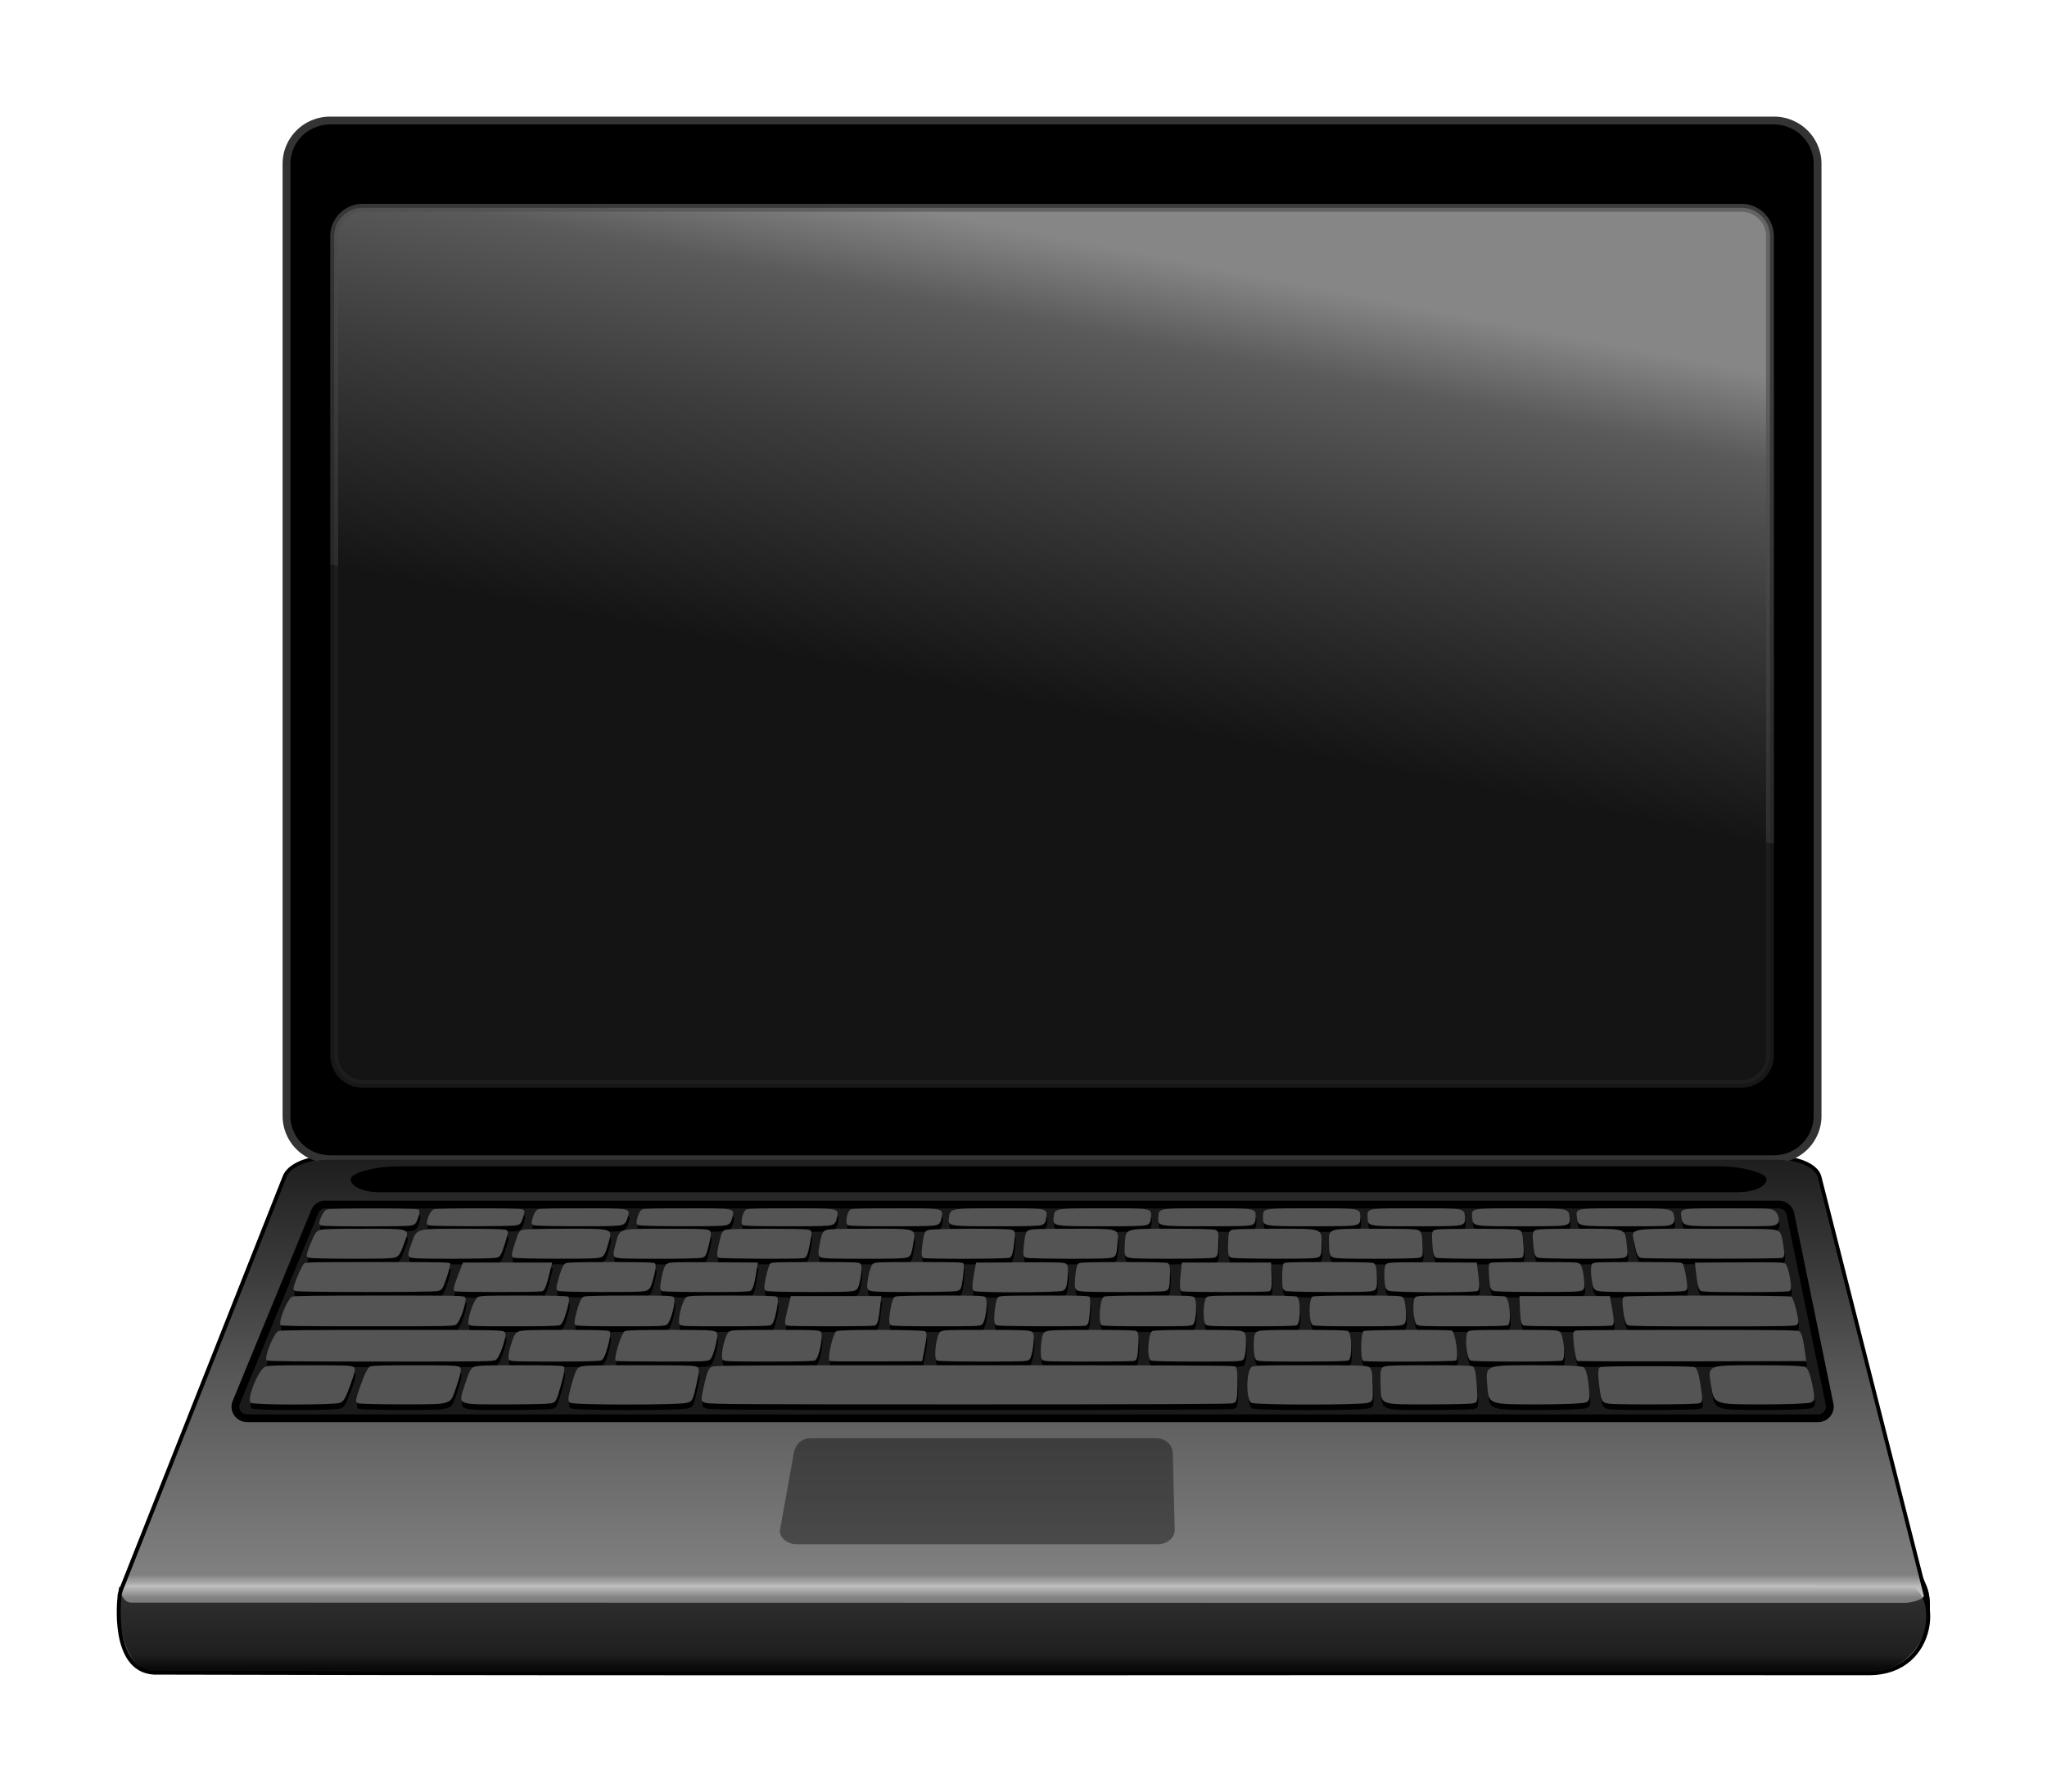 <?xml version="1.0" encoding="UTF-8"?>
<svg width="175.56" height="153.71" version="1.1" viewBox="0 0 351.12 307.41" xmlns="http://www.w3.org/2000/svg" xmlns:cc="http://creativecommons.org/ns#" xmlns:dc="http://purl.org/dc/elements/1.1/" xmlns:rdf="http://www.w3.org/1999/02/22-rdf-syntax-ns#" xmlns:xlink="http://www.w3.org/1999/xlink">
  <title>Laptop</title>
  <defs>
    <filter id="fl" x="-.015" y="-.057" width="1.03" height="1.113">
      <feGaussianBlur stdDeviation=".319"/>
    </filter>
    <filter id="e" x="-.002" y="-.046" width="1.004" height="1.091"/>
    <linearGradient id="fm" x1="406.76" x2="417.91" y1="180.19" y2="122.6" gradientTransform="matrix(1.347 0 0 1.347 -376.97 -123.77)" gradientUnits="userSpaceOnUse">
      <stop stop-color="#1d1d1d" offset="0"/>
      <stop stop-color="#393939" offset=".25"/>
      <stop stop-color="#565656" offset=".5"/>
      <stop stop-color="#808080" offset=".808"/>
      <stop stop-color="#bfbfbf" offset="1"/>
    </linearGradient>
    <linearGradient id="fn" x1="406.76" x2="417.91" y1="180.19" y2="122.6" gradientTransform="matrix(1.347 0 0 1.347 -376.97 -123.77)" gradientUnits="userSpaceOnUse">
      <stop stop-color="#212121" offset="0"/>
      <stop stop-color="#1b1b1b" offset="0"/>
      <stop stop-color="#373737" offset="0"/>
      <stop stop-color="#545454" offset="1"/>
    </linearGradient>
    <linearGradient id="d" x2="0" y1="304.27" y2="293.91" gradientUnits="userSpaceOnUse">
      <stop stop-color="#1d1d1d" offset="0"/>
      <stop stop-color="#393939" offset=".084"/>
      <stop stop-color="#565656" offset=".155"/>
      <stop stop-color="#808080" offset=".855"/>
      <stop stop-color="#bfbfbf" offset="1"/>
    </linearGradient>
    <linearGradient id="c" x2="0" y1="239.02" y2="294.03" gradientUnits="userSpaceOnUse">
      <stop stop-color="#1d1d1d" offset="0"/>
      <stop stop-color="#393939" offset=".25"/>
      <stop stop-color="#565656" offset=".5"/>
      <stop stop-color="#808080" offset=".971"/>
      <stop stop-color="#bfbfbf" offset="1"/>
    </linearGradient>
    <linearGradient id="dj" x2="0" y1="304.27" y2="293.91" gradientUnits="userSpaceOnUse" xlink:href="#d"/>
    <linearGradient id="dk" x2="0" y1="239.02" y2="294.03" gradientUnits="userSpaceOnUse" xlink:href="#c"/>
    <linearGradient id="dl" x2="0" y1="239.02" y2="294.03" gradientTransform="matrix(1.347 0 0 1.347 -376.97 -123.77)" gradientUnits="userSpaceOnUse" xlink:href="#c"/>
    <linearGradient id="dm" x2="0" y1="304.27" y2="293.91" gradientTransform="matrix(1.347 0 0 1.347 -376.97 -123.77)" gradientUnits="userSpaceOnUse" xlink:href="#d"/>
  </defs>
  <path transform="matrix(1.347 0 0 1.347 -376.97 -123.77)" d="m522.57 293.82c4.002 0 4.023 10.926-4.711 10.926-72.56-0.051-145.84 0.103-218.4-0.077-5.191-0.284-4.147-9.226-4.147-9.226s-0.045-1.657 1.243-1.657c78.343 0.043 158.43-0.034 226.01 0.034z" fill="url(#dj)" filter="url(#e)" stroke="#000"/>
  <path transform="matrix(1.347 0 0 1.347 -376.97 -123.77)" d="m321.9 239.56h183.85c3.078 0 5.247 1.05 5.556 2.267l13.696 53.967c0.135 0.533 0.111 0.855 0 1-0.199 0.26 0.284 0.934-1.068-1.901-0.409-0.857-15.564-0.915-18.183-0.915h-183.85c-2.659 0-25.294 3.128-25.294 3.128l-0.759-1.134-0.312-1.584 20.809-52.561c0.462-1.168 2.478-2.267 5.556-2.267z" fill="url(#dk)" filter="url(#e)" stroke="#000"/>
  <path d="m56.631 20.674h247.65a7.484 7.425 0 0 1 7.484 7.425v163.35a7.484 7.425 0 0 1-7.484 7.425h-247.65a7.484 7.425 0 0 1-7.484-7.425v-163.35a7.484 7.425 0 0 1 7.484-7.425" stroke="#333" stroke-width="1.347"/>
  <path d="m56.631 198.92h247.65c4.146 0 7.067 1.414 7.484 3.054l18.449 72.694c0.182 0.719 0.149 1.152 0 1.347-0.268 0.351 0.383 1.259-1.438-2.561-0.551-1.155-20.965-1.232-24.492-1.232h-247.65c-3.581 0-34.793 3.853-34.793 3.853s-0.895-1.042-0.812-1.257l28.121-72.844c0.609-1.579 3.338-3.054 7.484-3.054z" fill="#808080" opacity=".406" stroke-width="1.347"/>
  <path d="m56.631 198.92h247.65c4.146 0 7.067 1.414 7.484 3.054l18.449 72.694c0.182 0.719 0.149 1.152 0 1.347-0.268 0.351 0.383 1.259-1.438-2.561-0.551-1.155-20.965-1.232-24.492-1.232h-247.65c-3.581 0-34.071 4.214-34.071 4.214l-1.022-1.527-0.42-2.134 28.03-70.8c0.623-1.573 3.338-3.054 7.484-3.054z" fill="url(#dl)" stroke-width="1.347"/>
  <path d="m326.93 274.98c0.48 0 2.53-0.348 3.036-1.053 0.851-1.185-1.737-6.907 0.406-2.034s-0.83 14.836-9.788 14.836c-97.738-0.055-196.45 0.11-294.18-0.083-6.992-0.305-5.947-14.54-5.947-14.54s0.3 2.838 2.036 2.838c105.53 0.046 304.44 0.036 304.44 0.036z" stroke-width="1.347"/>
  <path d="m326.93 272.01c5.391 0 5.419 14.717-6.346 14.717-97.738-0.069-196.45 0.138-294.18-0.104-6.992-0.382-5.586-12.427-5.586-12.427s-0.06-2.232 1.675-2.232c105.53 0.058 213.41-0.045 304.44 0.045z" fill="url(#dm)" stroke-width="1.347"/>
  <path d="m55.459 206.65a2.041 1.984 0 0 0-1.473 1.228l-13.47 32.739a2.041 1.984 0 0 0 1.894 2.701h269.4a2.041 1.984 0 0 0 2.021-2.374l-6.735-32.739a2.041 1.984 0 0 0-2.021-1.555h-249.2a2.041 1.984 0 0 0-0.421 0z" fill="#1a1a1a" stroke="#000" stroke-width="1.328"/>
  <g stroke-width="1.347">
    <path d="m64.142 208.24c-3.734 0-7.497 0.061-7.895 0.178-0.354 0.104-0.743 0.622-1.048 1.386-0.408 1.021-0.378 1.254 0.184 1.373 0.899 0.191 14.082 0.195 15.208 4e-3 0.752-0.127 0.92-0.301 1.306-1.373 0.276-0.766 0.281-1.286 0.007-1.391-0.309-0.117-4.026-0.178-7.76-0.178l-2.7e-5 5e-5"/>
    <path d="m63.979 207.32c-3.734 0-7.497 0.061-7.895 0.178-0.354 0.104-0.743 0.622-1.048 1.386-0.408 1.021-0.378 1.254 0.184 1.373 0.899 0.191 14.082 0.195 15.208 4e-3 0.752-0.127 0.92-0.301 1.306-1.373 0.276-0.766 0.281-1.286 0.007-1.391-0.309-0.117-4.026-0.178-7.76-0.178l-2.7e-5 5e-5" fill="#545454"/>
  </g>
  <g stroke-width="1.347">
    <path d="m81.882 208.26c-3.504 5e-3 -6.969 0.063-7.325 0.169-0.357 0.107-0.715 0.622-0.987 1.386-0.363 1.021-0.323 1.254 0.244 1.373 0.906 0.191 13.673 0.194 14.789 4e-3 0.749-0.127 0.907-0.3 1.253-1.395 0.347-1.095 0.298-1.265-0.366-1.39-0.554-0.105-4.104-0.153-7.608-0.148l-2.7e-5 5e-5"/>
    <path d="m81.753 207.3c-3.504 5e-3 -6.969 0.063-7.325 0.169-0.357 0.107-0.715 0.622-0.987 1.386-0.363 1.021-0.323 1.254 0.244 1.373 0.906 0.191 13.673 0.194 14.789 4e-3 0.749-0.127 0.907-0.3 1.253-1.395 0.347-1.095 0.298-1.265-0.366-1.39-0.554-0.105-4.104-0.153-7.608-0.148l-2.7e-5 5e-5" fill="#545454"/>
  </g>
  <g stroke-width="1.347">
    <path d="m99.961 208.26c-4.857 0-7.127 0.049-7.512 0.165-0.345 0.104-0.688 0.622-0.928 1.386-0.319 1.021-0.269 1.254 0.303 1.373 0.388 0.081 3.649 0.147 7.469 0.15 5.615 3e-3 6.902-0.037 7.497-0.22 0.531-0.164 0.793-0.506 1.016-1.321 0.429-1.569 0.61-1.534-7.846-1.534"/>
    <path d="m99.831 207.3c-4.857 0-7.127 0.049-7.512 0.165-0.345 0.104-0.688 0.622-0.928 1.386-0.319 1.021-0.269 1.254 0.303 1.373 0.388 0.081 3.649 0.147 7.469 0.15 5.615 3e-3 6.902-0.037 7.497-0.22 0.531-0.164 0.793-0.506 1.016-1.321 0.429-1.569 0.61-1.534-7.846-1.534" fill="#545454"/>
  </g>
  <g stroke-width="1.347">
    <path d="m117.85 208.26c-4.857 0-7.125 0.049-7.505 0.165-0.34 0.104-0.662 0.622-0.868 1.386-0.275 1.021-0.215 1.254 0.363 1.373 0.391 0.081 3.655 0.147 7.475 0.15 5.615 3e-3 6.9-0.037 7.488-0.22 0.524-0.164 0.771-0.506 0.959-1.321 0.362-1.569 0.544-1.534-7.912-1.534"/>
    <path d="m117.72 207.3c-4.857 0-7.125 0.049-7.505 0.165-0.34 0.104-0.662 0.622-0.868 1.386-0.275 1.021-0.215 1.254 0.363 1.373 0.391 0.081 3.655 0.147 7.475 0.15 5.615 3e-3 6.9-0.037 7.488-0.22 0.524-0.164 0.771-0.506 0.959-1.321 0.362-1.569 0.544-1.534-7.912-1.534" fill="#545454"/>
  </g>
  <g stroke-width="1.347">
    <path d="m135.73 208.26c-4.857 0-7.123 0.049-7.497 0.165-0.334 0.104-0.635 0.621-0.804 1.369-0.169 0.748-0.103 1.268 0.186 1.373 0.324 0.118 2.584 0.172 7.477 0.172 5.813 0 7.134-0.041 7.715-0.225 0.517-0.164 0.749-0.506 0.902-1.321 0.294-1.569 0.478-1.534-7.978-1.534"/>
    <path d="m135.6 207.3c-4.857 0-7.123 0.049-7.497 0.165-0.334 0.104-0.635 0.621-0.804 1.369-0.169 0.748-0.103 1.268 0.186 1.373 0.324 0.118 2.584 0.172 7.477 0.172 5.813 0 7.134-0.041 7.715-0.225 0.517-0.164 0.749-0.506 0.902-1.321 0.294-1.569 0.478-1.534-7.978-1.534" fill="#545454"/>
  </g>
  <g stroke-width="1.347">
    <path d="m153.61 208.26c-4.857 0-7.121 0.049-7.49 0.165-0.33 0.104-0.608 0.621-0.745 1.369-0.137 0.748-0.049 1.268 0.245 1.373 0.329 0.118 2.591 0.172 7.484 0.172 5.813 0 7.133-0.041 7.705-0.225 0.51-0.164 0.727-0.506 0.845-1.321 0.227-1.569 0.412-1.534-8.044-1.534"/>
    <path d="m153.48 207.3c-4.857 0-7.121 0.049-7.49 0.165-0.33 0.104-0.608 0.621-0.745 1.369-0.137 0.748-0.049 1.268 0.245 1.373 0.329 0.118 2.591 0.172 7.484 0.172 5.813 0 7.133-0.041 7.705-0.225 0.51-0.164 0.727-0.506 0.845-1.321 0.227-1.569 0.412-1.534-8.044-1.534" fill="#545454"/>
  </g>
  <g stroke-width="1.347">
    <path d="m168.69 208.26c-5.576 0.021-5.59 0.19-5.78 1.534-0.219 1.547-0.222 1.545 8.161 1.545 5.868 0 7.183-0.041 7.748-0.225 0.503-0.164 0.706-0.506 0.788-1.321 0.159-1.571 0.362-1.534-8.163-1.534h-2.755"/>
    <path d="m168.56 207.3c-5.576 0.021-5.59 0.19-5.78 1.534-0.219 1.547-0.222 1.545 8.161 1.545 5.868 0 7.183-0.041 7.748-0.225 0.503-0.164 0.706-0.506 0.788-1.321 0.159-1.571 0.362-1.534-8.163-1.534h-2.755" fill="#545454"/>
  </g>
  <g stroke-width="1.347">
    <path d="m186.65 208.26c-5.66 0.019-5.658 0.173-5.783 1.451-0.161 1.638-0.224 1.628 8.22 1.628 5.868 0 7.181-0.041 7.739-0.225 0.496-0.164 0.684-0.506 0.731-1.321 0.091-1.568 0.272-1.534-8.125-1.534h-2.781"/>
    <path d="m186.52 207.3c-5.66 0.019-5.658 0.173-5.783 1.451-0.161 1.638-0.224 1.628 8.22 1.628 5.868 0 7.181-0.041 7.739-0.225 0.496-0.164 0.684-0.506 0.731-1.321 0.091-1.568 0.272-1.534-8.125-1.534h-2.781" fill="#545454"/>
  </g>
  <g stroke-width="1.347">
    <path d="m204.42 208.26c-5.657 0.015-5.532 0.156-5.606 1.494-0.089 1.604-0.205 1.584 8.331 1.584 5.83 0 7.14-0.041 7.689-0.225 0.489-0.164 0.662-0.506 0.674-1.321 0.024-1.57 0.223-1.534-8.295-1.534h-2.794v-1e-5"/>
    <path d="m204.29 207.3c-5.657 0.015-5.532 0.156-5.606 1.494-0.089 1.604-0.205 1.584 8.331 1.584 5.83 0 7.14-0.041 7.689-0.225 0.489-0.164 0.662-0.506 0.674-1.321 0.024-1.57 0.223-1.534-8.295-1.534h-2.794v-1e-5" fill="#545454"/>
  </g>
  <g stroke-width="1.347">
    <path d="m222.3 208.26c-5.656 0.015-5.526 0.156-5.542 1.494-0.02 1.601-0.132 1.584 8.282 1.584 5.851 0 7.037-0.036 7.68-0.233 0.612-0.188 0.76-0.447 0.735-1.325-0.043-1.557 0.149-1.52-8.36-1.52h-2.794v-1e-5"/>
    <path d="m222.18 207.3c-5.656 0.015-5.526 0.156-5.542 1.494-0.02 1.601-0.132 1.584 8.282 1.584 5.851 0 7.037-0.036 7.68-0.233 0.612-0.188 0.76-0.447 0.735-1.325-0.043-1.557 0.149-1.52-8.36-1.52h-2.794v-1e-5" fill="#545454"/>
  </g>
  <g stroke-width="1.347">
    <path d="m240.17 208.26c-5.667 0.014-5.506 0.159-5.463 1.534 0.049 1.58-0.136 1.545 8.322 1.545 5.884 0 7.061-0.036 7.696-0.233 0.604-0.188 0.74-0.447 0.678-1.325-0.11-1.557 0.084-1.52-8.426-1.52h-2.807"/>
    <path d="m240.04 207.3c-5.667 0.014-5.506 0.159-5.463 1.534 0.049 1.58-0.136 1.545 8.322 1.545 5.884 0 7.061-0.036 7.696-0.233 0.604-0.188 0.74-0.447 0.678-1.325-0.11-1.557 0.084-1.52-8.426-1.52h-2.807" fill="#545454"/>
  </g>
  <g stroke-width="1.347">
    <path d="m258.04 208.26c-5.641 0.015-5.486 0.16-5.385 1.534 0.117 1.58-0.069 1.545 8.389 1.545 5.884 0 7.06-0.036 7.686-0.233 0.591-0.186 0.721-0.447 0.625-1.29-0.18-1.579-0.069-1.556-8.534-1.556h-2.781"/>
    <path d="m257.91 207.3c-5.641 0.015-5.486 0.16-5.385 1.534 0.117 1.58-0.069 1.545 8.389 1.545 5.884 0 7.06-0.036 7.686-0.233 0.591-0.186 0.721-0.447 0.625-1.29-0.18-1.579-0.069-1.556-8.534-1.556h-2.781" fill="#545454"/>
  </g>
  <g stroke-width="1.347">
    <path d="m275.96 208.26c-5.671 0.014-5.505 0.159-5.344 1.534 0.185 1.582-0.027 1.545 8.56 1.545 6.83 0 7.093-0.015 7.676-0.317 0.397-0.206 0.556-0.623 0.461-1.228-0.241-1.535-0.237-1.534-8.559-1.534h-2.794"/>
    <path d="m275.83 207.3c-5.671 0.014-5.505 0.159-5.344 1.534 0.185 1.582-0.027 1.545 8.56 1.545 6.83 0 7.093-0.015 7.676-0.317 0.397-0.206 0.556-0.623 0.461-1.228-0.241-1.535-0.237-1.534-8.559-1.534h-2.794" fill="#545454"/>
  </g>
  <g stroke-width="1.347">
    <path d="m293.83 208.26c-5.68 0.014-5.498 0.159-5.278 1.534 0.253 1.583 0.05 1.545 8.653 1.545 6.995 0 7.08-4e-3 7.659-0.335 0.735-0.42 0.391-1.985-0.535-2.431-0.631-0.304-0.838-0.313-7.678-0.313h-2.82"/>
    <path d="m293.7 207.3c-5.68 0.014-5.498 0.159-5.278 1.534 0.253 1.583 0.05 1.545 8.653 1.545 6.995 0 7.08-4e-3 7.659-0.335 0.735-0.42 0.391-1.985-0.535-2.431-0.631-0.304-0.838-0.313-7.678-0.313h-2.82" fill="#545454"/>
  </g>
  <g stroke-width="1.347">
    <path d="m151.79 211.76-2.858 4e-3c-5.239 0-6.504 0.038-7.08 0.221-0.576 0.183-0.772 0.604-1.106 2.337-0.336 1.748-0.302 2.173 0.209 2.359 0.511 0.186 1.805 0.231 7.359 0.231 5.554 0 6.86-0.043 7.439-0.231 0.58-0.188 0.758-0.614 1.028-2.364 0.365-2.366 0.755-2.549-4.992-2.558v5e-5"/>
    <path d="m151.66 210.8-2.858 4e-3c-5.239 0-6.504 0.038-7.08 0.221-0.576 0.183-0.772 0.604-1.106 2.337-0.336 1.748-0.302 2.173 0.209 2.359 0.511 0.186 1.805 0.231 7.359 0.231 5.554 0 6.86-0.043 7.439-0.231 0.58-0.188 0.758-0.614 1.028-2.364 0.365-2.366 0.755-2.549-4.992-2.558v5e-5" fill="#545454"/>
  </g>
  <g stroke-width="1.347">
    <path d="m64.977 211.76-2.859 4e-3c-5.239 0-6.512 0.038-7.126 0.221-0.614 0.183-0.899 0.608-1.619 2.409-0.781 1.953-0.805 2.23-0.201 2.36 0.383 0.083 3.616 0.151 7.342 0.154 5.496 3e-3 6.787-0.038 7.406-0.226 0.619-0.188 0.885-0.614 1.518-2.364 0.856-2.366 1.283-2.549-4.461-2.558l-1.3e-5 5e-5"/>
    <path d="m64.848 210.8-2.859 4e-3c-5.239 0-6.512 0.038-7.126 0.221-0.614 0.183-0.899 0.608-1.619 2.409-0.781 1.953-0.805 2.23-0.201 2.36 0.383 0.083 3.616 0.151 7.342 0.154 5.496 3e-3 6.787-0.038 7.406-0.226 0.619-0.188 0.885-0.614 1.518-2.364 0.856-2.366 1.283-2.549-4.461-2.558l-1.3e-5 5e-5" fill="#545454"/>
  </g>
  <g stroke-width="1.347">
    <path d="m76.858 211.76c-5.546 0.013-5.319 0.213-6.181 2.616-0.607 1.692-0.64 2.115-0.162 2.301 0.482 0.187 1.748 0.231 7.162 0.231 3.723 0 6.961-0.069 7.453-0.154 0.803-0.138 0.925-0.32 1.603-2.436 0.672-2.095 0.668-2.277-0.039-2.413-0.43-0.082-3.529-0.146-7.083-0.146h-2.752"/>
    <path d="m76.729 210.8c-5.546 0.013-5.319 0.213-6.181 2.616-0.607 1.692-0.64 2.115-0.162 2.301 0.482 0.187 1.748 0.231 7.162 0.231 3.723 0 6.961-0.069 7.453-0.154 0.803-0.138 0.925-0.32 1.603-2.436 0.672-2.095 0.668-2.277-0.039-2.413-0.43-0.082-3.529-0.146-7.083-0.146h-2.752" fill="#545454"/>
  </g>
  <g stroke-width="1.347">
    <path d="m97.181 211.76c-3.554 0-6.694 0.063-7.176 0.146-0.793 0.135-0.913 0.315-1.576 2.408-0.642 2.026-0.645 2.305-0.029 2.436 0.39 0.083 3.628 0.151 7.355 0.154 5.496 3e-3 6.783-0.038 7.387-0.226 0.596-0.185 0.833-0.609 1.304-2.301 0.765-2.745 1.115-2.616-7.266-2.616"/>
    <path d="m97.051 210.8c-3.554 0-6.694 0.063-7.176 0.146-0.793 0.135-0.913 0.315-1.576 2.408-0.642 2.026-0.645 2.305-0.029 2.436 0.39 0.083 3.628 0.151 7.355 0.154 5.496 3e-3 6.783-0.038 7.387-0.226 0.596-0.185 0.833-0.609 1.304-2.301 0.765-2.745 1.115-2.616-7.266-2.616" fill="#545454"/>
  </g>
  <g stroke-width="1.347">
    <path d="m111.82 211.76c-5.75 9e-3 -5.44 0.192-6.092 2.558-0.482 1.75-0.484 2.177 0.012 2.364 0.496 0.186 1.767 0.231 7.181 0.231 3.723 0 6.955-0.069 7.44-0.154 0.79-0.138 0.898-0.32 1.383-2.36 0.428-1.803 0.417-2.231-0.082-2.413-0.499-0.183-1.747-0.221-6.985-0.221l-2.856-4e-3 1e-5 -4e-5"/>
    <path d="m111.7 210.8c-5.75 9e-3 -5.44 0.192-6.092 2.558-0.482 1.75-0.484 2.177 0.012 2.364 0.496 0.186 1.767 0.231 7.181 0.231 3.723 0 6.955-0.069 7.44-0.154 0.79-0.138 0.898-0.32 1.383-2.36 0.428-1.803 0.417-2.231-0.082-2.413-0.499-0.183-1.747-0.221-6.985-0.221l-2.856-4e-3 1e-5 -4e-5" fill="#545454"/>
  </g>
  <g stroke-width="1.347">
    <path d="m166.42 211.76c-3.24 0.011-6.455 0.081-6.95 0.199-0.727 0.173-0.834 0.407-1.115 2.435-0.239 1.731-0.184 2.298 0.236 2.392 0.893 0.199 14.092 0.159 14.715-0.045 0.367-0.12 0.603-0.872 0.781-2.44 0.235-2.072 0.192-2.251-0.542-2.386-0.619-0.114-3.885-0.165-7.125-0.154"/>
    <path d="m166.29 210.8c-3.24 0.011-6.455 0.081-6.95 0.199-0.727 0.173-0.834 0.407-1.115 2.435-0.239 1.731-0.184 2.298 0.236 2.392 0.893 0.199 14.092 0.159 14.715-0.045 0.367-0.12 0.603-0.872 0.781-2.44 0.235-2.072 0.192-2.251-0.542-2.386-0.619-0.114-3.885-0.165-7.125-0.154" fill="#545454"/>
  </g>
  <g stroke-width="1.347">
    <path d="m186.61 211.76-2.857 4e-3c-5.239 0-6.501 0.038-7.062 0.221-0.561 0.183-0.722 0.608-0.919 2.409-0.214 1.953-0.158 2.23 0.485 2.36 0.407 0.083 3.66 0.151 7.387 0.154 5.497 3e-3 6.776-0.038 7.34-0.226 0.565-0.188 0.707-0.614 0.832-2.364 0.169-2.366 0.543-2.549-5.204-2.558l-1e-5 5e-5"/>
    <path d="m186.48 210.8-2.857 4e-3c-5.239 0-6.501 0.038-7.062 0.221-0.561 0.183-0.722 0.608-0.919 2.409-0.214 1.953-0.158 2.23 0.485 2.36 0.407 0.083 3.66 0.151 7.387 0.154 5.497 3e-3 6.776-0.038 7.34-0.226 0.565-0.188 0.707-0.614 0.832-2.364 0.169-2.366 0.543-2.549-5.204-2.558l-1e-5 5e-5" fill="#545454"/>
  </g>
  <g stroke-width="1.347">
    <path d="m233.44 211.76c-5.747 9e-3 -5.384 0.192-5.349 2.558 0.026 1.75 0.149 2.177 0.698 2.364 0.549 0.186 1.834 0.231 7.248 0.231 3.723 0 6.935-0.069 7.395-0.154 0.75-0.138 0.805-0.32 0.698-2.36-0.095-1.803-0.231-2.231-0.783-2.413-0.552-0.183-1.811-0.221-7.05-0.221l-2.857-4e-3v-4e-5"/>
    <path d="m233.32 210.8c-5.747 9e-3 -5.384 0.192-5.349 2.558 0.026 1.75 0.149 2.177 0.698 2.364 0.549 0.186 1.834 0.231 7.248 0.231 3.723 0 6.935-0.069 7.395-0.154 0.75-0.138 0.805-0.32 0.698-2.36-0.095-1.803-0.231-2.231-0.783-2.413-0.552-0.183-1.811-0.221-7.05-0.221l-2.857-4e-3v-4e-5" fill="#545454"/>
  </g>
  <g stroke-width="1.347">
    <path d="m273.42 211.76-2.857 4e-3c-5.239 0-6.493 0.038-7.016 0.221-0.523 0.183-0.596 0.608-0.42 2.409 0.191 1.953 0.304 2.23 0.974 2.36 0.424 0.083 3.691 0.151 7.419 0.154 5.498 3e-3 6.768-0.038 7.293-0.226 0.526-0.188 0.58-0.614 0.342-2.364-0.322-2.366 0.014-2.549-5.734-2.558v5e-5"/>
    <path d="m273.29 210.8-2.857 4e-3c-5.239 0-6.493 0.038-7.016 0.221-0.523 0.183-0.596 0.608-0.42 2.409 0.191 1.953 0.304 2.23 0.974 2.36 0.424 0.083 3.691 0.151 7.419 0.154 5.498 3e-3 6.768-0.038 7.293-0.226 0.526-0.188 0.58-0.614 0.342-2.364-0.322-2.366 0.014-2.549-5.734-2.558v5e-5" fill="#545454"/>
  </g>
  <g stroke-width="1.347">
    <path d="m286.46 211.76c-7.24 0.024-6.426 0.313-5.939 2.719 0.348 1.719 0.563 2.179 1.088 2.289 0.846 0.177 23.384 0.181 24.167 4e-3 0.464-0.105 0.517-0.59 0.227-2.32-0.326-1.94-0.461-2.192-1.206-2.427-0.768-0.243-1.668-0.261-11.939-0.261-2.632 0-4.726-9e-3 -6.397-4e-3v1e-5"/>
    <path d="m286.33 210.8c-7.24 0.024-6.426 0.313-5.939 2.719 0.348 1.719 0.563 2.179 1.088 2.289 0.846 0.177 23.384 0.181 24.167 4e-3 0.464-0.105 0.517-0.59 0.227-2.32-0.326-1.94-0.461-2.192-1.206-2.427-0.768-0.243-1.668-0.261-11.939-0.261-2.632 0-4.726-9e-3 -6.397-4e-3v1e-5" fill="#545454"/>
  </g>
  <g stroke-width="1.347">
    <path d="m131.8 211.76c-3.209 0-6.428 0.05-6.98 0.146-0.781 0.135-0.886 0.314-1.37 2.386-0.366 1.568-0.391 2.32-0.066 2.44 0.495 0.183 13.154 0.258 14.504 0.086 0.589-0.075 0.761-0.43 1.156-2.441 0.424-2.156 0.398-2.335-0.327-2.471-0.512-0.096-3.709-0.146-6.918-0.146"/>
    <path d="m131.67 210.8c-3.209 0-6.428 0.05-6.98 0.146-0.781 0.135-0.886 0.314-1.37 2.386-0.366 1.568-0.391 2.32-0.066 2.44 0.495 0.183 13.154 0.258 14.504 0.086 0.589-0.075 0.761-0.43 1.156-2.441 0.424-2.156 0.398-2.335-0.327-2.471-0.512-0.096-3.709-0.146-6.918-0.146" fill="#545454"/>
  </g>
  <g stroke-width="1.347">
    <path d="m198.49 211.76c-5.542 0.013-5.257 0.213-5.421 2.616-0.116 1.692-0.026 2.115 0.506 2.301 0.537 0.187 1.815 0.231 7.229 0.231 3.723 0 6.941-0.069 7.408-0.154 0.763-0.138 0.832-0.32 0.896-2.436 0.063-2.095 7e-3 -2.277-0.74-2.413-0.454-0.082-3.572-0.146-7.125-0.146h-2.752"/>
    <path d="m198.36 210.8c-5.542 0.013-5.257 0.213-5.421 2.616-0.116 1.692-0.026 2.115 0.506 2.301 0.537 0.187 1.815 0.231 7.229 0.231 3.723 0 6.941-0.069 7.408-0.154 0.763-0.138 0.832-0.32 0.896-2.436 0.063-2.095 7e-3 -2.277-0.74-2.413-0.454-0.082-3.572-0.146-7.125-0.146h-2.752" fill="#545454"/>
  </g>
  <g stroke-width="1.347">
    <path d="m218.8 211.76c-3.554 0-6.675 0.063-7.133 0.146-0.754 0.135-0.821 0.315-0.876 2.408-0.053 2.026 0.024 2.305 0.679 2.436 0.414 0.083 3.672 0.151 7.399 0.154 5.497 3e-3 6.772-0.038 7.321-0.226 0.542-0.185 0.656-0.609 0.636-2.301-0.032-2.745 0.355-2.616-8.026-2.616"/>
    <path d="m218.67 210.8c-3.554 0-6.675 0.063-7.133 0.146-0.754 0.135-0.821 0.315-0.876 2.408-0.053 2.026 0.024 2.305 0.679 2.436 0.414 0.083 3.672 0.151 7.399 0.154 5.497 3e-3 6.772-0.038 7.321-0.226 0.542-0.185 0.656-0.609 0.636-2.301-0.032-2.745 0.355-2.616-8.026-2.616" fill="#545454"/>
  </g>
  <g stroke-width="1.347">
    <path d="m253.43 211.76c-3.209 0-6.413 0.05-6.938 0.146-0.742 0.135-0.795 0.314-0.677 2.386 0.089 1.568 0.283 2.32 0.643 2.44 0.728 0.243 14.002 0.243 14.694 0 0.342-0.12 0.422-0.872 0.275-2.44-0.195-2.072-0.274-2.251-1.037-2.386-0.539-0.096-3.751-0.146-6.96-0.146"/>
    <path d="m253.3 210.8c-3.209 0-6.413 0.05-6.938 0.146-0.742 0.135-0.795 0.314-0.677 2.386 0.089 1.568 0.283 2.32 0.643 2.44 0.728 0.243 14.002 0.243 14.694 0 0.342-0.12 0.422-0.872 0.275-2.44-0.195-2.072-0.274-2.251-1.037-2.386-0.539-0.096-3.751-0.146-6.96-0.146" fill="#545454"/>
  </g>
  <g stroke-width="1.347">
    <path d="m64.896 217.48c-10.767 0-12.285 0.025-12.592 0.227-0.193 0.126-0.736 1.208-1.215 2.407-0.774 1.935-0.795 2.212-0.185 2.346 0.943 0.206 23.038 0.21 24.22 4e-3 0.813-0.141 0.945-0.329 1.632-2.35 0.407-1.2 0.664-2.28 0.565-2.407-0.158-0.202-1.657-0.227-12.425-0.227l-2.7e-5 6e-5"/>
    <path d="m64.767 216.52c-10.767 0-12.285 0.025-12.592 0.227-0.193 0.126-0.736 1.208-1.215 2.407-0.774 1.935-0.795 2.212-0.185 2.346 0.943 0.206 23.038 0.21 24.22 4e-3 0.813-0.141 0.945-0.329 1.632-2.35 0.407-1.2 0.664-2.28 0.565-2.407-0.158-0.202-1.657-0.227-12.425-0.227l-2.7e-5 6e-5" fill="#545454"/>
  </g>
  <g stroke-width="1.347">
    <path d="m104.85 217.48c-4.922 0-7.232 0.051-7.623 0.172-0.392 0.121-0.758 0.86-1.213 2.401-0.586 1.988-0.582 2.272 0.044 2.405 0.397 0.085 3.68 0.155 7.457 0.158 5.571 3e-3 6.874-0.039 7.482-0.232 0.608-0.193 0.833-0.627 1.289-2.405 0.38-1.481 0.412-2.208 0.092-2.328-0.32-0.12-2.606-0.172-7.528-0.172"/>
    <path d="m104.72 216.52c-4.922 0-7.232 0.051-7.623 0.172-0.392 0.121-0.758 0.86-1.213 2.401-0.586 1.988-0.582 2.272 0.044 2.405 0.397 0.085 3.68 0.155 7.457 0.158 5.571 3e-3 6.874-0.039 7.482-0.232 0.608-0.193 0.833-0.627 1.289-2.405 0.38-1.481 0.412-2.208 0.092-2.328-0.32-0.12-2.606-0.172-7.528-0.172" fill="#545454"/>
  </g>
  <g stroke-width="1.347">
    <path d="m139.95 217.48c-6.337 0-7.424 0.03-7.687 0.227-0.169 0.126-0.508 1.208-0.762 2.407-0.409 1.935-0.379 2.212 0.256 2.346 0.404 0.085 3.693 0.155 7.47 0.158 5.571 3e-3 6.871-0.039 7.463-0.232 0.583-0.19 0.779-0.619 1.071-2.299 0.197-1.133 0.182-2.174-0.035-2.329-0.364-0.261-0.916-0.277-7.777-0.277"/>
    <path d="m139.82 216.52c-6.337 0-7.424 0.03-7.687 0.227-0.169 0.126-0.508 1.208-0.762 2.407-0.409 1.935-0.379 2.212 0.256 2.346 0.404 0.085 3.693 0.155 7.47 0.158 5.571 3e-3 6.871-0.039 7.463-0.232 0.583-0.19 0.779-0.619 1.071-2.299 0.197-1.133 0.182-2.174-0.035-2.329-0.364-0.261-0.916-0.277-7.777-0.277" fill="#545454"/>
  </g>
  <g stroke-width="1.347">
    <path d="m157.76 217.48c-6.861 0-7.419 0.016-7.872 0.277-0.27 0.155-0.643 1.196-0.836 2.329-0.286 1.68-0.238 2.109 0.28 2.299 0.524 0.192 1.815 0.237 7.302 0.237 3.773 0 7.042-0.071 7.524-0.158 0.784-0.141 0.877-0.329 1.145-2.35 0.159-1.2 0.191-2.28 0.066-2.407-0.195-0.197-1.272-0.227-7.609-0.227"/>
    <path d="m157.63 216.52c-6.861 0-7.419 0.016-7.872 0.277-0.27 0.155-0.643 1.196-0.836 2.329-0.286 1.68-0.238 2.109 0.28 2.299 0.524 0.192 1.815 0.237 7.302 0.237 3.773 0 7.042-0.071 7.524-0.158 0.784-0.141 0.877-0.329 1.145-2.35 0.159-1.2 0.191-2.28 0.066-2.407-0.195-0.197-1.272-0.227-7.609-0.227" fill="#545454"/>
  </g>
  <g stroke-width="1.347">
    <path d="m192.86 217.48c-4.922 0-7.221 0.051-7.588 0.172-0.366 0.121-0.579 0.846-0.709 2.328-0.155 1.778-0.075 2.214 0.462 2.405 0.536 0.191 1.834 0.237 7.322 0.237 3.773 0 7.036-0.071 7.511-0.158 0.774-0.142 0.85-0.329 0.952-2.405 0.076-1.543-0.04-2.286-0.386-2.406-0.346-0.12-2.642-0.172-7.564-0.172"/>
    <path d="m192.73 216.52c-4.922 0-7.221 0.051-7.588 0.172-0.366 0.121-0.579 0.846-0.709 2.328-0.155 1.778-0.075 2.214 0.462 2.405 0.536 0.191 1.834 0.237 7.322 0.237 3.773 0 7.036-0.071 7.511-0.158 0.774-0.142 0.85-0.329 0.952-2.405 0.076-1.543-0.04-2.286-0.386-2.406-0.346-0.12-2.642-0.172-7.564-0.172" fill="#545454"/>
  </g>
  <g stroke-width="1.347">
    <path d="m227.89 217.48c-6.273 0-7.351 0.03-7.574 0.227-0.143 0.126-0.258 1.208-0.263 2.407-8e-3 1.935 0.08 2.212 0.743 2.346 0.421 0.085 3.725 0.155 7.503 0.158 5.572 3e-3 6.863-0.039 7.415-0.232 0.552-0.193 0.651-0.627 0.591-2.405-0.05-1.481-0.229-2.208-0.584-2.328-0.361-0.122-2.713-0.172-7.831-0.172"/>
    <path d="m227.77 216.52c-6.273 0-7.351 0.03-7.574 0.227-0.143 0.126-0.258 1.208-0.263 2.407-8e-3 1.935 0.08 2.212 0.743 2.346 0.421 0.085 3.725 0.155 7.503 0.158 5.572 3e-3 6.863-0.039 7.415-0.232 0.552-0.193 0.651-0.627 0.591-2.405-0.05-1.481-0.229-2.208-0.584-2.328-0.361-0.122-2.713-0.172-7.831-0.172" fill="#545454"/>
  </g>
  <g stroke-width="1.347">
    <path d="m263.24 217.48c-6.337 0-7.415 0.03-7.621 0.227-0.132 0.126-0.157 1.208-0.063 2.407 0.152 1.935 0.264 2.212 0.938 2.346 0.428 0.085 3.738 0.155 7.516 0.158 5.572 3e-3 6.86-0.039 7.396-0.232 0.528-0.19 0.6-0.619 0.403-2.299-0.133-1.133-0.449-2.174-0.711-2.329-0.439-0.261-0.997-0.277-7.857-0.277"/>
    <path d="m263.11 216.52c-6.337 0-7.415 0.03-7.621 0.227-0.132 0.126-0.157 1.208-0.063 2.407 0.152 1.935 0.264 2.212 0.938 2.346 0.428 0.085 3.738 0.155 7.516 0.158 5.572 3e-3 6.86-0.039 7.396-0.232 0.528-0.19 0.6-0.619 0.403-2.299-0.133-1.133-0.449-2.174-0.711-2.329-0.439-0.261-0.997-0.277-7.857-0.277" fill="#545454"/>
  </g>
  <g stroke-width="1.347">
    <path d="m281.05 217.48c-6.861 0-7.414 0.016-7.792 0.277-0.225 0.155-0.295 1.196-0.159 2.329 0.201 1.68 0.375 2.109 0.948 2.299 0.573 0.19 1.883 0.237 7.371 0.237 3.773 0 7.021-0.071 7.479-0.158 0.743-0.141 0.781-0.329 0.462-2.35-0.19-1.2-0.471-2.28-0.633-2.407-0.253-0.197-1.338-0.227-7.675-0.227"/>
    <path d="m280.92 216.52c-6.861 0-7.414 0.016-7.792 0.277-0.225 0.155-0.295 1.196-0.159 2.329 0.201 1.68 0.375 2.109 0.948 2.299 0.573 0.19 1.883 0.237 7.371 0.237 3.773 0 7.021-0.071 7.479-0.158 0.743-0.141 0.781-0.329 0.462-2.35-0.19-1.2-0.471-2.28-0.633-2.407-0.253-0.197-1.338-0.227-7.675-0.227" fill="#545454"/>
  </g>
  <g stroke-width="1.347">
    <path d="m118.37 217.5c-3.164 2.7e-4 -3.431 0.061-3.831 0.281-0.359 0.197-0.687 1.048-0.946 2.421-0.321 1.7-0.283 2.165 0.203 2.277 0.335 0.077 3.731 0.143 7.548 0.144 5.39 1e-3 7.062-0.045 7.48-0.204 0.368-0.14 0.662-0.948 0.926-2.547l0.38-2.313-7.512-0.041-4.247-0.018 3e-5 -1e-5"/>
    <path d="m118.24 216.54c-3.164 2.7e-4 -3.431 0.061-3.831 0.281-0.359 0.197-0.687 1.048-0.946 2.421-0.321 1.7-0.283 2.165 0.203 2.277 0.335 0.077 3.731 0.143 7.548 0.144 5.39 1e-3 7.062-0.045 7.48-0.204 0.368-0.14 0.662-0.948 0.926-2.547l0.38-2.313-7.512-0.041-4.247-0.018 3e-5 -1e-5" fill="#545454"/>
  </g>
  <g stroke-width="1.347">
    <path d="m178.97 217.52c-1.02-5.4e-4 -2.318 5e-3 -3.974 0.014l-7.446 0.041-0.416 2.313c-0.286 1.599-0.27 2.407 0.05 2.547 0.73 0.321 14.236 0.296 15.204-0.028 0.568-0.19 0.728-0.623 0.883-2.336 0.13-1.441 0.032-2.156-0.321-2.329-0.341-0.166-0.917-0.221-3.979-0.222l2e-5 4e-5"/>
    <path d="m178.84 216.56c-1.02-5.4e-4 -2.318 5e-3 -3.974 0.014l-7.446 0.041-0.416 2.313c-0.286 1.599-0.27 2.407 0.05 2.547 0.73 0.321 14.236 0.296 15.204-0.028 0.568-0.19 0.728-0.623 0.883-2.336 0.13-1.441 0.032-2.156-0.321-2.329-0.341-0.166-0.917-0.221-3.979-0.222l2e-5 4e-5" fill="#545454"/>
  </g>
  <g stroke-width="1.347">
    <path d="m242.02 217.52c-3.062 1e-3 -3.641 0.056-3.991 0.222-0.362 0.172-0.499 0.888-0.446 2.329 0.063 1.712 0.2 2.146 0.758 2.336 0.95 0.324 14.455 0.349 15.202 0.028 0.327-0.14 0.387-0.948 0.186-2.547l-0.292-2.313-7.444-0.041c-1.656-9e-3 -2.953-0.014-3.973-0.014l-4e-5 -8e-5"/>
    <path d="m241.9 216.56c-3.062 1e-3 -3.641 0.056-3.991 0.222-0.362 0.172-0.499 0.888-0.446 2.329 0.063 1.712 0.2 2.146 0.758 2.336 0.95 0.324 14.455 0.349 15.202 0.028 0.327-0.14 0.387-0.948 0.186-2.547l-0.292-2.313-7.444-0.041c-1.656-9e-3 -2.953-0.014-3.973-0.014l-4e-5 -8e-5" fill="#545454"/>
  </g>
  <g stroke-width="1.347">
    <path d="m302.45 217.52c-1.035-4e-4 -2.368 4e-3 -4.076 0.014l-7.514 0.041 0.256 2.313c0.178 1.599 0.429 2.407 0.789 2.547 0.41 0.16 2.079 0.206 7.469 0.204 3.817-1e-3 7.216-0.067 7.555-0.144 0.499-0.114 0.541-0.559 0.235-2.323-0.206-1.192-0.569-2.279-0.816-2.421-0.305-0.176-0.793-0.23-3.899-0.232l-4e-5 3e-5"/>
    <path d="m302.32 216.56c-1.035-4e-4 -2.368 4e-3 -4.076 0.014l-7.514 0.041 0.256 2.313c0.178 1.599 0.429 2.407 0.789 2.547 0.41 0.16 2.079 0.206 7.469 0.204 3.817-1e-3 7.216-0.067 7.555-0.144 0.499-0.114 0.541-0.559 0.235-2.323-0.206-1.192-0.569-2.279-0.816-2.421-0.305-0.176-0.793-0.23-3.899-0.232l-4e-5 3e-5" fill="#545454"/>
  </g>
  <g stroke-width="1.347">
    <path d="m79.538 217.58-0.923 2.396c-0.707 1.839-0.811 2.457-0.425 2.548 0.28 0.066 3.609 0.121 7.395 0.121s7.15-0.054 7.472-0.121c0.444-0.091 0.732-0.709 1.192-2.548l0.596-2.396h-15.307"/>
    <path d="m79.409 216.6-0.923 2.396c-0.707 1.839-0.811 2.457-0.425 2.548 0.28 0.066 3.609 0.121 7.395 0.121s7.15-0.055 7.472-0.121c0.444-0.091 0.732-0.709 1.192-2.548l0.596-2.396h-15.307" fill="#545454"/>
  </g>
  <g stroke-width="1.347">
    <path d="m202.84 217.58-0.228 2.396c-0.173 1.839-0.098 2.457 0.315 2.548 0.299 0.066 3.644 0.121 7.431 0.121s7.135-0.054 7.437-0.121c0.417-0.091 0.526-0.709 0.452-2.548l-0.099-2.396h-15.307"/>
    <path d="m202.71 216.6-0.228 2.396c-0.173 1.839-0.098 2.457 0.315 2.548 0.299 0.066 3.644 0.121 7.431 0.121s7.135-0.055 7.437-0.121c0.417-0.091 0.526-0.709 0.452-2.548l-0.099-2.396h-15.307" fill="#545454"/>
  </g>
  <g stroke-width="1.347">
    <path d="m293.14 223.22c-7.005-2.7e-4 -14.041 0.062-14.395 0.191-0.34 0.124-0.396 0.882-0.191 2.448 0.206 1.577 0.464 2.345 0.841 2.471 0.403 0.135 4.209 0.186 14.391 0.186 11.515 0 13.941-0.04 14.432-0.224 0.469-0.177 0.477-0.678 0.052-2.471-0.291-1.228-0.689-2.311-0.885-2.41-0.256-0.129-7.238-0.191-14.243-0.191"/>
    <path d="m293.01 222.26c-7.005-2.7e-4 -14.041 0.062-14.395 0.191-0.34 0.124-0.396 0.882-0.191 2.448 0.206 1.577 0.464 2.345 0.841 2.471 0.403 0.135 4.209 0.186 14.391 0.186 11.515 0 13.941-0.04 14.432-0.224 0.469-0.177 0.477-0.678 0.052-2.471-0.291-1.228-0.689-2.311-0.885-2.41-0.256-0.129-7.238-0.191-14.243-0.191" fill="#545454"/>
  </g>
  <g stroke-width="1.347">
    <path d="m65.206 223.22c-10.574 0-14.488 0.045-14.922 0.177-0.823 0.251-2.59 4.663-1.961 4.919 0.332 0.135 4.257 0.186 14.96 0.186 13.898 0 14.538-0.013 15.064-0.296 0.713-0.384 2.008-4.326 1.551-4.702-0.336-0.276-0.961-0.284-14.69-0.284"/>
    <path d="m65.077 222.26c-10.574 0-14.488 0.045-14.922 0.177-0.823 0.251-2.59 4.663-1.961 4.919 0.332 0.135 4.257 0.186 14.96 0.186 13.898 0 14.538-0.013 15.064-0.296 0.713-0.384 2.008-4.326 1.551-4.702-0.336-0.276-0.961-0.284-14.69-0.284" fill="#545454"/>
  </g>
  <g stroke-width="1.347">
    <path d="m89.843 223.22c-6.701 0-7.267 0.017-7.768 0.284-0.297 0.159-0.839 1.212-1.207 2.341s-0.515 2.199-0.32 2.362c0.33 0.274 0.89 0.296 7.673 0.296 5.106 0 7.489-0.058 7.891-0.186 0.397-0.126 0.775-0.894 1.229-2.471 0.45-1.566 0.513-2.325 0.192-2.448s-2.647-0.177-7.691-0.177"/>
    <path d="m89.714 222.26c-6.701 0-7.267 0.017-7.768 0.284-0.297 0.159-0.839 1.212-1.207 2.341s-0.515 2.199-0.32 2.362c0.33 0.274 0.89 0.296 7.673 0.296 5.106 0 7.489-0.058 7.891-0.186 0.397-0.126 0.775-0.894 1.229-2.471 0.45-1.566 0.513-2.325 0.192-2.448s-2.647-0.177-7.691-0.177" fill="#545454"/>
  </g>
  <g stroke-width="1.347">
    <path d="m108.08 223.22c-5.044 0-7.396 0.052-7.793 0.177-0.396 0.125-0.762 0.882-1.206 2.448-0.447 1.577-0.508 2.345-0.183 2.471 0.329 0.128 2.679 0.186 7.785 0.186 6.783 0 7.356-0.022 7.842-0.296 0.288-0.162 0.751-1.227 1.03-2.362 0.279-1.135 0.337-2.182 0.13-2.341-0.348-0.268-0.904-0.284-7.605-0.284"/>
    <path d="m107.95 222.26c-5.044 0-7.396 0.052-7.793 0.177-0.396 0.125-0.762 0.882-1.206 2.448-0.447 1.577-0.508 2.345-0.183 2.471 0.329 0.128 2.679 0.186 7.785 0.186 6.783 0 7.356-0.022 7.842-0.296 0.288-0.162 0.751-1.227 1.03-2.362 0.279-1.135 0.337-2.182 0.13-2.341-0.348-0.268-0.904-0.284-7.605-0.284" fill="#545454"/>
  </g>
  <g stroke-width="1.347">
    <path d="m125.6 223.22c-6.701 0-7.266 0.017-7.744 0.284-0.284 0.159-0.739 1.212-1.012 2.341-0.274 1.129-0.332 2.199-0.123 2.362 0.353 0.274 0.915 0.296 7.698 0.296 5.106 0 7.484-0.058 7.876-0.186 0.392-0.128 0.701-0.894 1.023-2.471 0.32-1.566 0.32-2.325-0.011-2.448-0.331-0.124-2.662-0.177-7.706-0.177"/>
    <path d="m125.47 222.26c-6.701 0-7.266 0.017-7.744 0.284-0.284 0.159-0.739 1.212-1.012 2.341-0.274 1.129-0.332 2.199-0.123 2.362 0.353 0.274 0.915 0.296 7.698 0.296 5.106 0 7.484-0.058 7.876-0.186 0.392-0.128 0.701-0.894 1.023-2.471 0.32-1.566 0.32-2.325-0.011-2.448-0.331-0.124-2.662-0.177-7.706-0.177" fill="#545454"/>
  </g>
  <g stroke-width="1.347">
    <path d="m161.5 223.22c-5.044 0-7.39 0.052-7.771 0.177-0.381 0.125-0.653 0.882-0.902 2.448-0.251 1.577-0.217 2.345 0.124 2.471 0.345 0.128 2.702 0.186 7.808 0.186 6.783 0 7.353-0.022 7.806-0.296 0.268-0.162 0.598-1.227 0.736-2.362 0.138-1.135 0.066-2.182-0.16-2.341-0.381-0.268-0.939-0.284-7.64-0.284"/>
    <path d="m161.37 222.26c-5.044 0-7.39 0.052-7.771 0.177-0.381 0.125-0.653 0.882-0.902 2.448-0.251 1.577-0.217 2.345 0.124 2.471 0.345 0.128 2.702 0.186 7.808 0.186 6.783 0 7.353-0.022 7.806-0.296 0.268-0.162 0.598-1.227 0.736-2.362 0.138-1.135 0.066-2.182-0.16-2.341-0.381-0.268-0.939-0.284-7.64-0.284" fill="#545454"/>
  </g>
  <g stroke-width="1.347">
    <path d="m179.29 223.22c-6.769 0-7.53 0.022-7.935 0.266-0.246 0.148-0.53 1.267-0.631 2.487-0.149 1.8-0.058 2.261 0.455 2.377 0.695 0.158 13.863 0.208 14.998 0.057 0.594-0.079 0.73-0.437 0.889-2.416 0.102-1.268 0.082-2.408-0.052-2.538-0.208-0.203-1.301-0.233-7.724-0.233l-1e-5 2e-5"/>
    <path d="m179.17 222.26c-6.769 0-7.53 0.022-7.935 0.266-0.246 0.148-0.53 1.267-0.631 2.487-0.149 1.8-0.058 2.261 0.455 2.377 0.695 0.158 13.863 0.208 14.998 0.057 0.594-0.079 0.73-0.437 0.889-2.416 0.102-1.268 0.082-2.408-0.052-2.538-0.208-0.203-1.301-0.233-7.724-0.233l-1e-5 2e-5" fill="#545454"/>
  </g>
  <g stroke-width="1.347">
    <path d="m197.28 223.22c-5.044 0-7.385 0.052-7.756 0.177-0.742 0.251-1.082 4.663-0.37 4.919 0.356 0.128 2.718 0.186 7.824 0.186 6.783 0 7.351-0.022 7.781-0.296 0.254-0.162 0.497-1.227 0.54-2.362 0.043-1.135-0.116-2.182-0.355-2.341-0.403-0.268-0.963-0.284-7.664-0.284"/>
    <path d="m197.15 222.26c-5.044 0-7.385 0.052-7.756 0.177-0.742 0.251-1.082 4.663-0.37 4.919 0.356 0.128 2.718 0.186 7.824 0.186 6.783 0 7.351-0.022 7.781-0.296 0.254-0.162 0.497-1.227 0.54-2.362 0.043-1.135-0.116-2.182-0.355-2.341-0.403-0.268-0.963-0.284-7.664-0.284" fill="#545454"/>
  </g>
  <g stroke-width="1.347">
    <path d="m214.8 223.22c-6.701 0-7.262 0.017-7.685 0.284-0.251 0.159-0.487 1.212-0.527 2.341-0.04 1.129 0.124 2.199 0.366 2.362 0.409 0.274 0.976 0.296 7.759 0.296 5.106 0 7.472-0.058 7.837-0.186 0.731-0.256 0.716-4.669-8e-3 -4.919-0.361-0.125-2.699-0.177-7.743-0.177"/>
    <path d="m214.67 222.26c-6.701 0-7.262 0.017-7.685 0.284-0.251 0.159-0.487 1.212-0.527 2.341-0.04 1.129 0.124 2.199 0.366 2.362 0.409 0.274 0.976 0.296 7.759 0.296 5.106 0 7.472-0.058 7.837-0.186 0.731-0.256 0.716-4.669-8e-3 -4.919-0.361-0.125-2.699-0.177-7.743-0.177" fill="#545454"/>
  </g>
  <g stroke-width="1.347">
    <path d="m233.04 223.22c-5.044 0-7.381 0.052-7.741 0.177-0.722 0.251-0.694 4.663 0.039 4.919 0.365 0.127 2.683 0.186 7.607 0.186 5.854 0 7.201-0.045 7.759-0.243 0.549-0.195 0.653-0.636 0.575-2.362-0.052-1.165-0.298-2.233-0.552-2.393-0.426-0.268-0.987-0.284-7.688-0.284"/>
    <path d="m232.91 222.26c-5.044 0-7.381 0.052-7.741 0.177-0.722 0.251-0.694 4.663 0.039 4.919 0.365 0.127 2.683 0.186 7.607 0.186 5.854 0 7.201-0.045 7.759-0.243 0.549-0.195 0.653-0.636 0.575-2.362-0.052-1.165-0.298-2.233-0.552-2.393-0.426-0.268-0.987-0.284-7.688-0.284" fill="#545454"/>
  </g>
  <g stroke-width="1.347">
    <path d="m250.56 223.22c-6.701 0-7.261 0.017-7.661 0.284-0.238 0.159-0.387 1.212-0.333 2.341 0.054 1.129 0.306 2.199 0.562 2.362 0.432 0.274 1.001 0.296 7.784 0.296 5.106 0 7.467-0.058 7.822-0.186 0.709-0.256 0.328-4.669-0.416-4.919-0.372-0.125-2.713-0.177-7.758-0.177"/>
    <path d="m250.44 222.26c-6.701 0-7.261 0.017-7.661 0.284-0.238 0.159-0.387 1.212-0.333 2.341 0.054 1.129 0.306 2.199 0.562 2.362 0.432 0.274 1.001 0.296 7.784 0.296 5.106 0 7.467-0.058 7.822-0.186 0.709-0.256 0.328-4.669-0.416-4.919-0.372-0.125-2.713-0.177-7.758-0.177" fill="#545454"/>
  </g>
  <g stroke-width="1.347">
    <path d="m135.79 223.3-0.614 2.461c-0.47 1.89-0.492 2.524-0.088 2.618 0.292 0.068 3.675 0.124 7.513 0.124s7.241-0.056 7.558-0.124c0.438-0.094 0.646-0.729 0.865-2.618l0.282-2.461h-15.515"/>
    <path d="m135.66 222.34-0.614 2.461c-0.47 1.89-0.492 2.524-0.088 2.618 0.292 0.068 3.675 0.124 7.513 0.124s7.241-0.056 7.558-0.124c0.438-0.094 0.646-0.729 0.865-2.618l0.282-2.461h-15.515" fill="#545454"/>
  </g>
  <g stroke-width="1.347">
    <path d="m260.76 223.3 0.1 2.461c0.079 1.89 0.241 2.524 0.672 2.618 0.312 0.068 3.711 0.124 7.549 0.124s7.225-0.056 7.522-0.124c0.41-0.094 0.435-0.729 0.104-2.618l-0.433-2.461h-15.515"/>
    <path d="m260.63 222.34 0.1 2.461c0.079 1.89 0.241 2.524 0.672 2.618 0.312 0.068 3.711 0.124 7.549 0.124s7.225-0.056 7.522-0.124c0.41-0.094 0.435-0.729 0.104-2.618l-0.433-2.461h-15.515" fill="#545454"/>
  </g>
  <g stroke-width="1.347">
    <path d="m151.29 229.12c-3.604-7e-3 -7.239 0.056-7.665 0.196-0.607 0.201-1.668 4.945-1.144 5.144 0.157 0.059 3.784 0.087 8.058 0.064l7.771-0.039 0.48-2.478c0.324-1.678 0.322-2.517 6e-5 -2.662-0.316-0.142-3.898-0.218-7.502-0.225h1e-5"/>
    <path d="m151.16 228.16c-3.604-7e-3 -7.239 0.056-7.665 0.196-0.607 0.201-1.668 4.945-1.144 5.144 0.157 0.059 3.784 0.087 8.058 0.064l7.771-0.039 0.48-2.478c0.324-1.678 0.322-2.517 6e-5 -2.662-0.316-0.142-3.898-0.218-7.502-0.225h1e-5" fill="#545454"/>
  </g>
  <g stroke-width="1.347">
    <path d="m241.5 229.12c-3.578 0.015-7.129 0.084-7.42 0.187-0.56 0.198-0.65 4.943-0.091 5.139 0.561 0.197 15.559 0.123 15.897-0.079 0.531-0.317-0.146-4.998-0.735-5.128-0.454-0.1-4.073-0.135-7.651-0.12"/>
    <path d="m241.37 228.16c-3.578 0.015-7.129 0.084-7.42 0.187-0.56 0.198-0.65 4.943-0.091 5.139 0.561 0.197 15.559 0.123 15.897-0.079 0.531-0.317-0.146-4.998-0.735-5.128-0.454-0.1-4.073-0.135-7.651-0.12" fill="#545454"/>
  </g>
  <g stroke-width="1.347">
    <path d="m67.2 229.12c-13.933 0-18.818 0.045-19.265 0.182-0.836 0.257-2.652 4.793-2.015 5.056 0.34 0.141 5.298 0.191 19.589 0.191 18.463 0 19.158-0.011 19.69-0.304 0.305-0.168 0.852-1.283 1.223-2.486 0.543-1.759 0.556-2.204 0.058-2.4-0.537-0.211-2.897-0.239-19.281-0.239"/>
    <path d="m67.071 228.16c-13.933 0-18.818 0.045-19.265 0.182-0.836 0.257-2.652 4.793-2.015 5.056 0.34 0.141 5.298 0.191 19.589 0.191 18.463 0 19.158-0.011 19.69-0.304 0.305-0.168 0.852-1.283 1.223-2.486 0.543-1.759 0.556-2.204 0.058-2.4-0.537-0.211-2.897-0.239-19.281-0.239" fill="#545454"/>
  </g>
  <g stroke-width="1.347">
    <path d="m97.011 229.12c-5.862 0-7.225 0.04-7.853 0.239-0.619 0.196-0.879 0.641-1.417 2.4-0.368 1.203-0.506 2.318-0.304 2.486 0.339 0.282 0.907 0.304 7.785 0.304 5.177 0 7.592-0.06 7.998-0.191 0.406-0.131 0.771-0.919 1.205-2.54 0.431-1.609 0.482-2.389 0.154-2.516-0.33-0.128-2.637-0.182-7.568-0.182"/>
    <path d="m96.881 228.16c-5.862 0-7.225 0.04-7.853 0.239-0.619 0.196-0.879 0.641-1.417 2.4-0.368 1.203-0.506 2.318-0.304 2.486 0.339 0.282 0.907 0.304 7.785 0.304 5.177 0 7.592-0.06 7.998-0.191 0.406-0.131 0.771-0.919 1.205-2.54 0.431-1.609 0.482-2.389 0.154-2.516-0.33-0.128-2.637-0.182-7.568-0.182" fill="#545454"/>
  </g>
  <g stroke-width="1.347">
    <path d="m115.02 229.12c-4.931 0-7.266 0.054-7.664 0.182-0.617 0.198-2.085 4.943-1.584 5.139 0.147 0.058 3.711 0.108 7.918 0.108 7.11 0 7.692-0.022 8.181-0.304 0.291-0.168 0.745-1.283 1.016-2.486 0.397-1.759 0.373-2.204-0.141-2.4-0.522-0.199-1.864-0.239-7.726-0.239"/>
    <path d="m114.89 228.16c-4.931 0-7.266 0.054-7.664 0.182-0.617 0.198-2.085 4.943-1.584 5.139 0.147 0.058 3.711 0.108 7.918 0.108 7.11 0 7.692-0.022 8.181-0.304 0.291-0.168 0.745-1.283 1.016-2.486 0.397-1.759 0.373-2.204-0.141-2.4-0.522-0.199-1.864-0.239-7.726-0.239" fill="#545454"/>
  </g>
  <g stroke-width="1.347">
    <path d="m133.09 229.12c-6.864 0-7.433 0.017-7.913 0.292-0.285 0.163-0.728 1.246-0.986 2.406-0.26 1.166-0.299 2.26-0.085 2.427 0.362 0.282 0.933 0.304 7.81 0.304 5.177 0 7.587-0.06 7.982-0.191 0.717-0.239 1.563-4.515 0.987-4.946-0.369-0.275-0.931-0.292-7.794-0.292"/>
    <path d="m132.96 228.16c-6.864 0-7.433 0.017-7.913 0.292-0.285 0.163-0.728 1.246-0.986 2.406-0.26 1.166-0.299 2.26-0.085 2.427 0.362 0.282 0.933 0.304 7.81 0.304 5.177 0 7.587-0.06 7.982-0.191 0.717-0.239 1.563-4.515 0.987-4.946-0.369-0.275-0.931-0.292-7.794-0.292" fill="#545454"/>
  </g>
  <g stroke-width="1.347">
    <path d="m169.11 229.12c-6.632 0-7.2 0.018-7.657 0.292-0.716 0.43-1.255 4.707-0.616 4.946 0.352 0.131 2.743 0.191 7.92 0.191 6.877 0 7.455-0.022 7.908-0.304 0.27-0.168 0.586-1.283 0.708-2.486 0.178-1.759 0.099-2.204-0.44-2.4-0.548-0.199-1.897-0.239-7.824-0.239"/>
    <path d="m168.98 228.16c-6.632 0-7.2 0.018-7.657 0.292-0.716 0.43-1.255 4.707-0.616 4.946 0.352 0.131 2.743 0.191 7.92 0.191 6.877 0 7.455-0.022 7.908-0.304 0.27-0.168 0.586-1.283 0.708-2.486 0.178-1.759 0.099-2.204-0.44-2.4-0.548-0.199-1.897-0.239-7.824-0.239" fill="#545454"/>
  </g>
  <g stroke-width="1.347">
    <path d="m187.42 229.12c-5.862 0-7.217 0.04-7.804 0.239-0.578 0.196-0.746 0.641-0.919 2.4-0.118 1.203-0.025 2.318 0.211 2.486 0.397 0.281 0.971 0.304 7.682 0.304 3.985 0 7.551-0.046 7.939-0.098 0.602-0.081 0.732-0.454 0.858-2.541 0.101-1.681-5e-3 -2.481-0.362-2.608-0.357-0.128-2.675-0.182-7.605-0.182"/>
    <path d="m187.29 228.16c-5.862 0-7.217 0.04-7.804 0.239-0.578 0.196-0.746 0.641-0.919 2.4-0.118 1.203-0.025 2.318 0.211 2.486 0.397 0.281 0.971 0.304 7.682 0.304 3.985 0 7.551-0.046 7.939-0.098 0.602-0.081 0.732-0.454 0.858-2.541 0.101-1.681-5e-3 -2.481-0.362-2.608-0.357-0.128-2.675-0.182-7.605-0.182" fill="#545454"/>
  </g>
  <g stroke-width="1.347">
    <path d="m205.44 229.12c-4.931 0-7.255 0.054-7.627 0.182-0.748 0.257-1.005 4.793-0.279 5.056 0.363 0.131 2.759 0.191 7.936 0.191 6.877 0 7.453-0.022 7.883-0.304 0.256-0.168 0.479-1.283 0.501-2.486 0.032-1.759-0.084-2.204-0.639-2.4-0.564-0.199-1.914-0.239-7.776-0.239"/>
    <path d="m205.31 228.16c-4.931 0-7.255 0.054-7.627 0.182-0.748 0.257-1.005 4.793-0.279 5.056 0.363 0.131 2.759 0.191 7.936 0.191 6.877 0 7.453-0.022 7.883-0.304 0.256-0.168 0.479-1.283 0.501-2.486 0.032-1.759-0.084-2.204-0.639-2.4-0.564-0.199-1.914-0.239-7.776-0.239" fill="#545454"/>
  </g>
  <g stroke-width="1.347">
    <path d="m223.68 229.12c-5.862 0-7.213 0.04-7.784 0.239-0.57 0.199-0.693 0.641-0.72 2.4-0.018 1.203 0.167 2.318 0.418 2.486 0.421 0.282 0.996 0.304 7.873 0.304 5.177 0 7.574-0.06 7.942-0.191 0.735-0.263 0.63-4.799-0.109-5.056-0.367-0.128-2.69-0.182-7.62-0.182"/>
    <path d="m223.55 228.16c-5.862 0-7.213 0.04-7.784 0.239-0.57 0.199-0.693 0.641-0.72 2.4-0.018 1.203 0.167 2.318 0.418 2.486 0.421 0.282 0.996 0.304 7.873 0.304 5.177 0 7.574-0.06 7.942-0.191 0.735-0.263 0.63-4.799-0.109-5.056-0.367-0.128-2.69-0.182-7.62-0.182" fill="#545454"/>
  </g>
  <g stroke-width="1.347">
    <path d="m259.76 229.12c-6.864 0-7.428 0.017-7.829 0.292-0.627 0.43-0.28 4.707 0.41 4.946 0.379 0.131 2.77 0.191 7.89 0.191 5.12 0 7.501-0.06 7.857-0.191 0.648-0.239 0.252-4.515-0.449-4.946-0.449-0.275-1.015-0.292-7.879-0.292"/>
    <path d="m259.64 228.16c-6.864 0-7.428 0.017-7.829 0.292-0.627 0.43-0.28 4.707 0.41 4.946 0.379 0.131 2.77 0.191 7.89 0.191 5.12 0 7.501-0.06 7.857-0.191 0.648-0.239 0.252-4.515-0.449-4.946-0.449-0.275-1.015-0.292-7.879-0.292" fill="#545454"/>
  </g>
  <g stroke-width="1.347">
    <path d="m289.67 229.12c-10.161 0-18.78 0.04-19.154 0.091-0.582 0.08-0.646 0.456-0.411 2.597 0.153 1.389 0.423 2.58 0.594 2.638 0.171 0.059 9.079 0.086 19.796 0.064l19.476-0.039-0.371-2.478c-0.253-1.678-0.542-2.517-0.914-2.662-0.447-0.175-3.816-0.211-19.016-0.211h4e-5"/>
    <path d="m289.54 228.16c-10.161 0-18.78 0.04-19.154 0.091-0.582 0.08-0.646 0.456-0.411 2.597 0.153 1.389 0.423 2.58 0.594 2.638 0.171 0.059 9.079 0.086 19.796 0.064l19.476-0.039-0.371-2.478c-0.253-1.678-0.542-2.517-0.914-2.662-0.447-0.175-3.816-0.211-19.016-0.211h4e-5" fill="#545454"/>
  </g>
  <g stroke-width="1.347">
    <path d="m53.258 235.18c-5.592 0-6.946 0.043-7.599 0.246-1.181 0.368-3.37 5.833-2.473 6.211 0.893 0.376 14.04 0.376 15.221 0 0.666-0.213 0.967-0.729 1.836-3.124 0.86-2.37 0.933-2.879 0.427-3.086-0.498-0.204-1.819-0.246-7.411-0.246"/>
    <path d="m53.129 234.22c-5.592 0-6.946 0.043-7.599 0.246-1.181 0.368-3.37 5.833-2.473 6.211 0.893 0.376 14.04 0.376 15.221 0 0.666-0.213 0.967-0.729 1.836-3.124 0.86-2.37 0.933-2.879 0.427-3.086-0.498-0.204-1.819-0.246-7.411-0.246" fill="#545454"/>
  </g>
  <g stroke-width="1.347">
    <path d="m71.241 235.18c-4.827 0-7.153 0.056-7.568 0.187-0.415 0.131-0.905 1.057-1.662 3.165-0.97 2.703-1.008 3.038-0.356 3.186 0.402 0.091 3.695 0.17 7.356 0.172 6.041 4e-3 6.719-0.024 7.634-0.319 0.926-0.299 1.073-0.541 1.905-3.129 0.742-2.307 0.791-2.81 0.278-3.016s-1.845-0.246-7.587-0.246"/>
    <path d="m71.112 234.22c-4.827 0-7.153 0.056-7.568 0.187-0.415 0.131-0.905 1.057-1.662 3.165-0.97 2.703-1.008 3.038-0.356 3.186 0.402 0.091 3.695 0.17 7.356 0.172 6.041 4e-3 6.719-0.024 7.634-0.319 0.926-0.299 1.073-0.541 1.905-3.129 0.742-2.307 0.791-2.81 0.278-3.016s-1.845-0.246-7.587-0.246" fill="#545454"/>
  </g>
  <g stroke-width="1.347">
    <path d="m89.29 235.18c-5.742 0-7.107 0.042-7.745 0.246-0.647 0.207-0.92 0.714-1.676 3.086-1.152 3.613-1.657 3.383 7.365 3.383 3.585 0 6.859-0.079 7.369-0.172 0.856-0.157 0.974-0.365 1.768-3.186 0.594-2.111 0.705-3.037 0.367-3.17-0.338-0.134-2.621-0.187-7.448-0.187"/>
    <path d="m89.161 234.22c-5.742 0-7.107 0.042-7.745 0.246-0.647 0.207-0.92 0.714-1.676 3.086-1.152 3.613-1.657 3.383 7.365 3.383 3.585 0 6.859-0.079 7.369-0.172 0.856-0.157 0.974-0.365 1.768-3.186 0.594-2.111 0.705-3.037 0.367-3.17-0.338-0.134-2.621-0.187-7.448-0.187" fill="#545454"/>
  </g>
  <g stroke-width="1.347">
    <path d="m109.72 235.18c-7.806 0-9.359 0.037-10.005 0.246-0.638 0.207-0.891 0.717-1.549 3.086-0.665 2.395-0.696 2.912-0.165 3.124 0.94 0.377 18.291 0.382 19.867 5e-3 1.025-0.245 1.075-0.341 1.715-3.13 0.545-2.372 0.55-2.879 0.016-3.086-0.54-0.209-2.073-0.246-9.88-0.246l-1e-5 4e-5"/>
    <path d="m109.59 234.22c-7.806 0-9.359 0.037-10.005 0.246-0.638 0.207-0.891 0.717-1.549 3.086-0.665 2.395-0.696 2.912-0.165 3.124 0.94 0.377 18.291 0.382 19.867 5e-3 1.025-0.245 1.075-0.341 1.715-3.13 0.545-2.372 0.55-2.879 0.016-3.086-0.54-0.209-2.073-0.246-9.88-0.246l-1e-5 4e-5" fill="#545454"/>
  </g>
  <g stroke-width="1.347">
    <path d="m167.24 235.18c-39.56 0-44.249 0.024-44.922 0.246-0.628 0.207-0.854 0.714-1.392 3.086-0.632 2.789-0.625 2.885 0.288 3.13 0.837 0.224 5.865 0.254 45.154 0.254 29.618 0 44.504-0.06 45.088-0.172 0.815-0.157 0.879-0.365 0.939-3.186 0.045-2.111-0.086-3.037-0.459-3.17-0.403-0.145-10.936-0.187-44.696-0.187"/>
    <path d="m167.11 234.22c-39.56 0-44.249 0.024-44.922 0.246-0.628 0.207-0.854 0.714-1.392 3.086-0.632 2.789-0.625 2.885 0.288 3.13 0.837 0.224 5.865 0.254 45.154 0.254 29.618 0 44.504-0.06 45.088-0.172 0.815-0.157 0.879-0.365 0.939-3.186 0.045-2.111-0.086-3.037-0.459-3.17-0.403-0.145-10.936-0.187-44.696-0.187" fill="#545454"/>
  </g>
  <g stroke-width="1.347">
    <path d="m224.86 235.18c-7.806 0-9.349 0.037-9.941 0.246-1.041 0.368-1.139 5.833-0.098 6.211 1.042 0.378 18.389 0.382 19.868 5e-3 0.961-0.245 0.986-0.341 0.901-3.13-0.073-2.372-0.2-2.879-0.787-3.086-0.594-0.209-2.137-0.246-9.944-0.246v4e-5"/>
    <path d="m224.73 234.22c-7.806 0-9.349 0.037-9.941 0.246-1.041 0.368-1.139 5.833-0.098 6.211 1.042 0.378 18.389 0.382 19.868 5e-3 0.961-0.245 0.986-0.341 0.901-3.13-0.073-2.372-0.2-2.879-0.787-3.086-0.594-0.209-2.137-0.246-9.944-0.246v4e-5" fill="#545454"/>
  </g>
  <g stroke-width="1.347">
    <path d="m245.18 235.18c-5.742 0-7.092 0.042-7.658 0.246-0.573 0.206-0.668 0.709-0.591 3.016 0.124 3.663-0.392 3.453 8.462 3.453 3.654 0 6.928-0.079 7.406-0.172 0.801-0.157 0.845-0.365 0.645-3.186-0.15-2.111-0.365-3.037-0.751-3.17-0.377-0.131-2.687-0.187-7.514-0.187"/>
    <path d="m245.05 234.22c-5.742 0-7.092 0.042-7.658 0.246-0.573 0.206-0.668 0.709-0.591 3.016 0.124 3.663-0.392 3.453 8.462 3.453 3.654 0 6.928-0.079 7.406-0.172 0.801-0.157 0.845-0.365 0.645-3.186-0.15-2.111-0.365-3.037-0.751-3.17-0.377-0.131-2.687-0.187-7.514-0.187" fill="#545454"/>
  </g>
  <g stroke-width="1.347">
    <path d="m260.82 235.18c-5.991 0.032-5.814 0.346-5.591 3.333 0.258 3.448 0.084 3.383 8.851 3.383 4.097 0 7.553-0.142 8.028-0.324 0.726-0.279 0.795-0.663 0.528-3.009-0.19-1.668-0.512-2.797-0.871-3.023-0.4-0.252-2.813-0.36-7.984-0.36h-2.962"/>
    <path d="m260.69 234.22c-5.991 0.032-5.814 0.346-5.591 3.333 0.258 3.448 0.084 3.383 8.851 3.383 4.097 0 7.553-0.142 8.028-0.324 0.726-0.279 0.795-0.663 0.528-3.009-0.19-1.668-0.512-2.797-0.871-3.023-0.4-0.252-2.813-0.36-7.984-0.36h-2.962" fill="#545454"/>
  </g>
  <g stroke-width="1.347">
    <path d="m282.68 235.34c-5.301 0-7.734 0.055-8.091 0.187-0.358 0.133-0.405 1.025-0.172 3.008 0.28 2.377 0.454 2.892 1.068 3.105 0.608 0.211 1.989 0.258 7.927 0.258 4.097 0 7.557-0.077 8.038-0.172 0.786-0.157 0.814-0.364 0.383-3.106-0.322-2.05-0.616-2.959-1.012-3.093-0.396-0.133-2.841-0.187-8.142-0.187"/>
    <path d="m282.55 234.38c-5.301 0-7.734 0.055-8.091 0.187-0.358 0.133-0.405 1.025-0.172 3.008 0.28 2.377 0.454 2.892 1.068 3.105 0.608 0.211 1.989 0.258 7.927 0.258 4.097 0 7.557-0.077 8.038-0.172 0.786-0.157 0.814-0.364 0.383-3.106-0.322-2.05-0.616-2.959-1.012-3.093-0.396-0.133-2.841-0.187-8.142-0.187" fill="#545454"/>
  </g>
  <g stroke-width="1.347">
    <path d="m298.9 235.18c-5.988 0.032-5.784 0.346-5.304 3.333 0.555 3.448 0.375 3.383 9.143 3.383 4.097 0 7.541-0.142 8-0.324 0.702-0.279 0.738-0.663 0.269-3.009-0.334-1.668-0.753-2.797-1.131-3.023-0.421-0.252-2.844-0.36-8.015-0.36h-2.962"/>
    <path d="m298.77 234.22c-5.988 0.032-5.784 0.346-5.304 3.333 0.555 3.448 0.375 3.383 9.143 3.383 4.097 0 7.541-0.142 8-0.324 0.702-0.279 0.738-0.663 0.269-3.009-0.334-1.668-0.753-2.797-1.131-3.023-0.421-0.252-2.844-0.36-8.015-0.36h-2.962" fill="#545454"/>
  </g>
  <path d="m62.221 35.638h236.48a4.902 4.902 0 0 1 4.902 4.902v140.49a4.902 4.902 0 0 1-4.902 4.902h-236.48a4.902 4.902 0 0 1-4.902-4.902v-140.49a4.902 4.902 0 0 1 4.902-4.902" fill="url(#fm)" opacity=".703" stroke="url(#fn)" stroke-width="1.347"/>
  <path d="m67.744 200.1h227.68c2.716 0 7.596 0.988 7.596 2.216s-2.186 2.216-4.902 2.216h-233.07c-2.716 0-4.902-0.988-4.902-2.216s4.88-2.216 7.596-2.216z" stroke-width="1.347"/>
  <path d="m326.93 274.98c0.48 0 2.53-0.348 3.036-1.053 0.851-1.185-1.737-6.907 0.406-2.034s-0.83 14.836-9.788 14.836c-97.738-0.055-196.45 0.11-294.18-0.083-6.992-0.305-5.947-14.54-5.947-14.54s0.3 2.838 2.036 2.838c105.53 0.046 304.44 0.036 304.44 0.036z" opacity=".642" stroke-width="1.347"/>
  <path d="m139.03 246.74h59.268c1.586 0 2.826 1.131 2.862 2.534l0.337 13.117c0.036 1.403-1.277 2.534-2.862 2.534h-61.962c-1.586 0-3.112-1.147-2.862-2.534l2.357-13.117c0.249-1.386 1.277-2.534 2.862-2.534z" opacity=".372" stroke-width="1.347"/>
  <path transform="matrix(1.347 0 0 1.347 -376.97 -123.77)" d="m383.07 275.06h44c1.177 0 2.098 0.839 2.125 1.881l0.25 9.738c0.027 1.042-0.948 1.881-2.125 1.881h-46c-1.177 0-2.31-0.852-2.125-1.881l1.75-9.738c0.185-1.029 0.948-1.881 2.125-1.881z" fill="#333" filter="url(#fl)" opacity=".372"/>
</svg>
